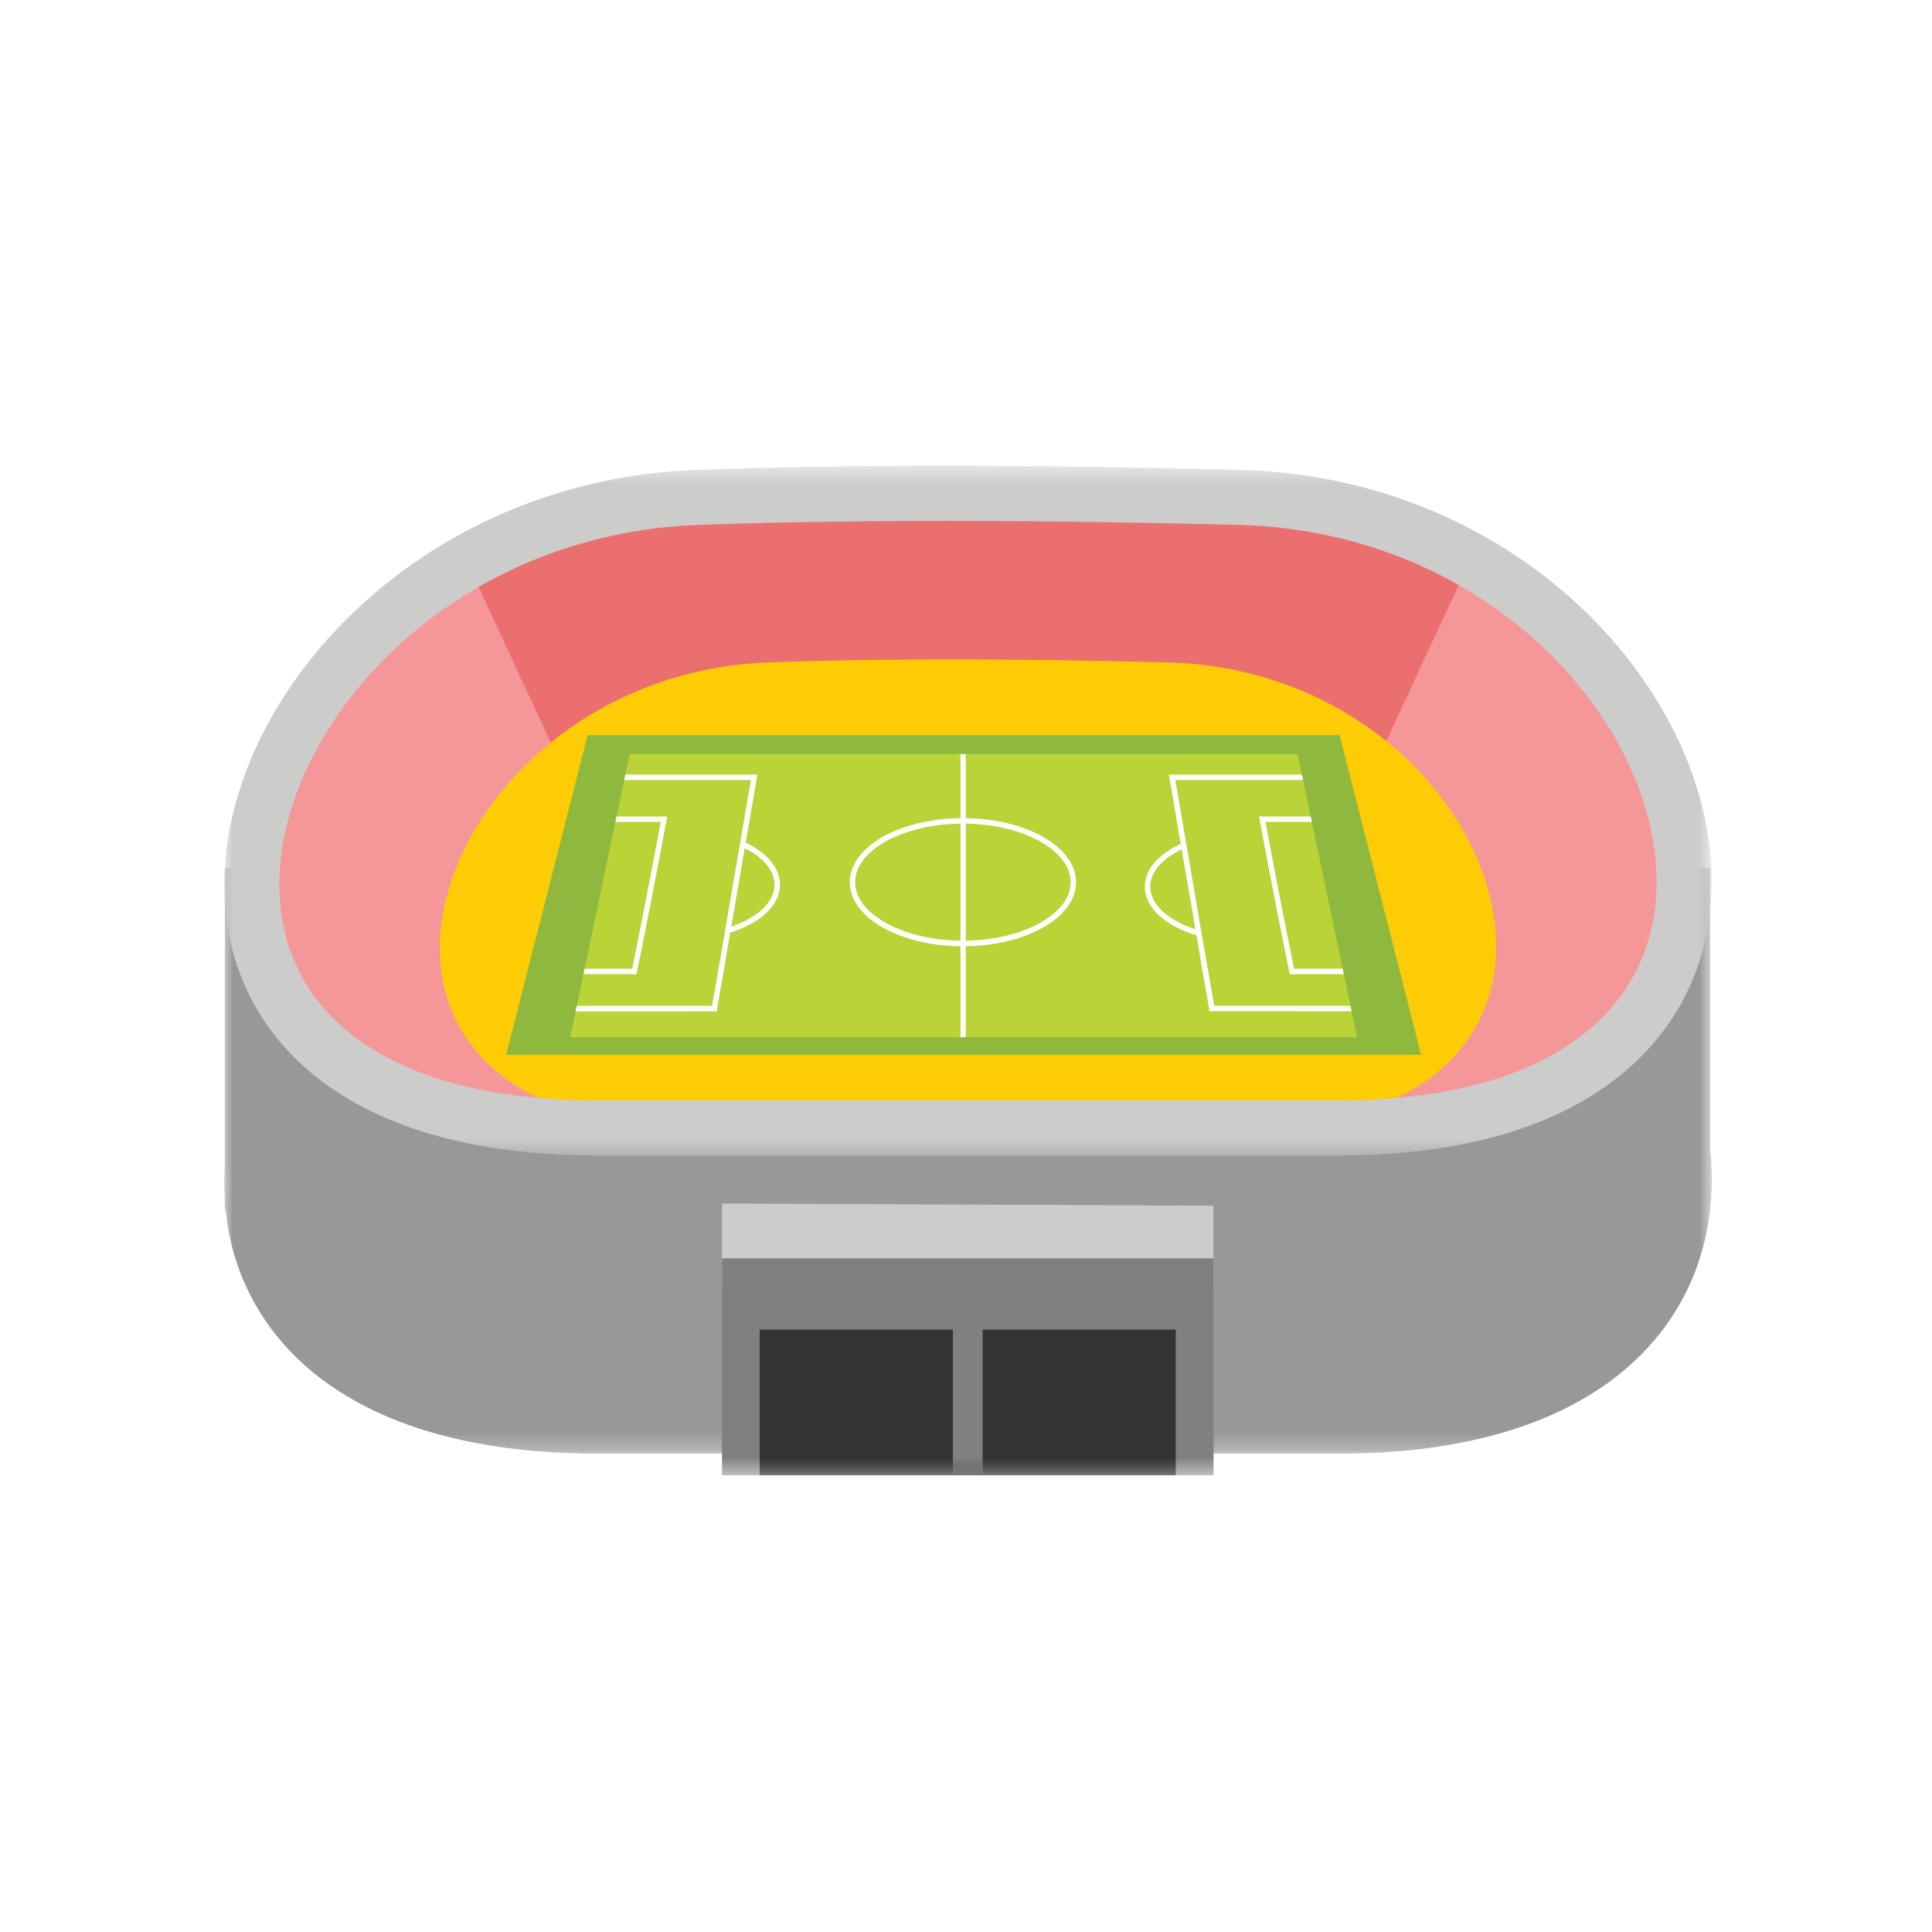 <?xml version="1.0" encoding="UTF-8"?>
<svg width="112px" height="112px" viewBox="0 0 112 112" version="1.1" xmlns="http://www.w3.org/2000/svg" xmlns:xlink="http://www.w3.org/1999/xlink">
    <!-- Generator: Sketch 49.3 (51167) - http://www.bohemiancoding.com/sketch -->
    <title>stadium</title>
    <desc>Created with Sketch.</desc>
    <defs>
        <polygon id="path-1" points="0.002 3.755 86.23 3.755 86.23 43.745 0.002 43.745"></polygon>
        <polygon id="path-3" points="0.001 1.475 86.23 1.475 86.23 41.462 0.001 41.462"></polygon>
        <polygon id="path-5" points="13 85.525 99.23 85.525 99.23 27 13 27"></polygon>
    </defs>
    <g id="Page-1" stroke="none" stroke-width="1" fill="none" fill-rule="evenodd">
        <g id="Desktop-HD-Copy-4" transform="translate(-1216, -421)">
            <g id="right-col" transform="translate(1104, 64)">
                <g id="Group-6" transform="translate(47, 357)">
                    <g id="stadium" transform="translate(65, 0)">
                        <circle id="Oval-4" fill="#FFFFFF" opacity="0.9" cx="56" cy="56" r="56"></circle>
                        <g id="Group-3" transform="translate(13, 40.526)">
                            <mask id="mask-2" fill="white">
                                <use xlink:href="#path-1"></use>
                            </mask>
                            <g id="Clip-2"></g>
                            <path d="M16.622,9.805 L69.901,9.805 C66.662,8.255 62.911,7.29 58.772,7.184 C53.507,7.045 47.761,6.955 41.861,6.955 C36.886,6.955 32.011,7.019 27.541,7.184 C23.502,7.33 19.826,8.284 16.622,9.805 M27.427,3.994 C32.142,3.825 37.026,3.755 41.861,3.755 C47.467,3.755 53.297,3.854 58.846,3.994 C65.656,4.17 71.522,6.439 76.067,9.805 L86.136,9.805 L86.136,26.105 C86.166,26.364 86.186,26.614 86.201,26.869 C86.257,27.79 86.237,28.689 86.136,29.584 C85.931,31.459 85.382,33.264 84.457,34.925 C81.606,40.065 75.261,43.745 64.602,43.745 L43.121,43.745 L21.651,43.745 C11.037,43.745 4.702,40.164 1.827,35.139 C0.852,33.44 0.277,31.579 0.082,29.645 L0.032,29.584 L0.032,28.994 C-0.009,28.364 -0.009,27.724 0.032,27.084 L0.032,9.805 L10.421,9.805 C14.941,6.489 20.747,4.234 27.427,3.994" id="Fill-1" fill="#989898" mask="url(#mask-2)"></path>
                        </g>
                        <path d="M40.486,28.831 C50.465,28.476 61.795,28.576 71.811,28.831 C98.986,29.536 110.371,65.391 77.6,65.391 L56.12,65.391 L34.651,65.391 C1.671,65.391 13.476,29.806 40.486,28.831" id="Fill-4" fill="#F59799"></path>
                        <path d="M32.498,44.28 L79.757,44.28 L85.237,32.465 C81.442,30.33 76.903,28.965 71.808,28.83 C61.792,28.575 50.468,28.475 40.487,28.83 C35.413,29.015 30.878,30.42 27.073,32.58 L32.498,44.28 Z" id="Fill-6" fill="#EC6F70"></path>
                        <path d="M44.587,38.401 C51.952,38.136 60.302,38.212 67.687,38.401 C87.727,38.922 96.122,65.386 71.957,65.386 L56.122,65.386 L40.287,65.386 C15.967,65.386 24.672,39.121 44.587,38.401" id="Fill-8" fill="#FECC05"></path>
                        <g id="Group-12" transform="translate(13, 25.526)">
                            <mask id="mask-4" fill="white">
                                <use xlink:href="#path-3"></use>
                            </mask>
                            <g id="Clip-11"></g>
                            <path d="M41.861,4.673 C36.886,4.673 32.011,4.742 27.541,4.902 C17.055,5.277 9.015,11.152 5.34,17.933 C4.085,20.258 3.35,22.668 3.216,24.983 C3.086,27.227 3.521,29.383 4.601,31.273 C6.941,35.358 12.355,38.263 21.651,38.263 L43.12,38.263 L64.6,38.263 C73.925,38.263 79.35,35.273 81.671,31.098 C82.725,29.198 83.15,27.032 83.01,24.777 C82.876,22.468 82.15,20.062 80.91,17.758 C77.266,10.988 69.275,5.173 58.77,4.902 C53.505,4.768 47.761,4.673 41.861,4.673 M27.425,1.712 C32.145,1.542 37.026,1.472 41.861,1.472 C47.465,1.472 53.295,1.573 58.846,1.712 C70.621,2.018 79.606,8.592 83.721,16.242 C85.18,18.953 86.035,21.812 86.201,24.587 C86.371,27.433 85.82,30.192 84.46,32.648 C81.606,37.782 75.26,41.462 64.6,41.462 L43.12,41.462 L21.651,41.462 C11.036,41.462 4.7,37.888 1.825,32.862 C0.425,30.418 -0.14,27.657 0.03,24.802 C0.191,22.012 1.06,19.148 2.53,16.427 C6.676,8.762 15.706,2.132 27.425,1.712" id="Fill-10" fill="#CCCCCB" mask="url(#mask-4)"></path>
                        </g>
                        <polygon id="Fill-13" fill="#8EB93E" points="34.065 42.615 77.66 42.615 82.38 61.14 29.345 61.14"></polygon>
                        <polygon id="Fill-15" fill="#BAD336" points="36.502 43.714 75.222 43.714 78.671 60.129 33.056 60.129"></polygon>
                        <polygon id="Fill-17" fill="#FEFEFE" points="55.989 43.714 55.989 56.914 55.989 60.129 55.678 60.129 55.678 56.914 55.678 56.674 55.678 43.714"></polygon>
                        <path d="M70.134,56.912 C69.909,55.562 69.279,51.897 68.134,45.217 L75.539,45.217 L75.469,44.902 L67.949,44.902 L67.759,44.902 L67.789,45.087 C68.954,51.832 69.584,55.522 69.819,56.912 L70.134,56.912 Z" id="Fill-19" fill="#FEFEFE"></path>
                        <path d="M75.081,56.472 C74.665,54.453 74.145,51.837 73.361,47.648 L76.05,47.648 L75.986,47.333 L73.175,47.333 L72.986,47.333 L73.02,47.523 C73.816,51.767 74.346,54.422 74.766,56.472 L75.081,56.472 Z" id="Fill-21" fill="#FEFEFE"></path>
                        <path d="M41.531,56.912 C41.755,55.562 42.386,51.897 43.531,45.217 L36.185,45.217 L36.251,44.902 L43.715,44.902 L43.906,44.902 L43.876,45.087 C42.711,51.832 42.081,55.522 41.846,56.912 L41.531,56.912 Z" id="Fill-23" fill="#FEFEFE"></path>
                        <path d="M36.584,56.472 C36.999,54.458 37.52,51.837 38.304,47.648 L35.675,47.648 L35.739,47.333 L38.489,47.333 L38.679,47.333 L38.645,47.523 C37.849,51.767 37.319,54.422 36.9,56.472 L36.584,56.472 Z" id="Fill-25" fill="#FEFEFE"></path>
                        <path d="M60.276,48.767 C59.136,48.138 57.566,47.748 55.821,47.748 C54.081,47.748 52.505,48.138 51.37,48.767 C50.261,49.383 49.575,50.222 49.575,51.142 C49.575,52.057 50.261,52.898 51.37,53.513 C52.505,54.142 54.081,54.532 55.821,54.532 C57.566,54.532 59.136,54.142 60.276,53.513 C61.386,52.898 62.066,52.057 62.066,51.142 C62.066,50.222 61.386,49.383 60.276,48.767 M55.821,47.428 C57.615,47.428 59.24,47.833 60.42,48.487 C61.63,49.163 62.38,50.102 62.38,51.142 C62.38,52.188 61.63,53.123 60.42,53.792 C59.24,54.453 57.615,54.858 55.821,54.858 C54.026,54.858 52.401,54.453 51.215,53.792 C50.011,53.123 49.261,52.188 49.261,51.142 C49.261,50.102 50.011,49.163 51.215,48.487 C52.401,47.833 54.026,47.428 55.821,47.428" id="Fill-27" fill="#FEFEFE"></path>
                        <path d="M43.044,48.763 C43.215,48.837 43.38,48.917 43.539,49.008 C44.575,49.583 45.215,50.383 45.215,51.282 C45.215,52.182 44.575,52.983 43.539,53.557 C43.139,53.782 42.675,53.968 42.164,54.112 L42.224,53.767 C42.654,53.638 43.044,53.468 43.385,53.278 C44.325,52.763 44.9,52.053 44.9,51.282 C44.9,50.513 44.325,49.803 43.385,49.282 C43.26,49.218 43.13,49.148 42.989,49.083 L43.044,48.763 Z" id="Fill-29" fill="#FEFEFE"></path>
                        <path d="M68.543,48.88 C68.368,48.96 68.203,49.035 68.043,49.125 C67.007,49.7 66.368,50.5 66.368,51.4 C66.368,52.3 67.007,53.1 68.043,53.675 C68.442,53.9 68.907,54.085 69.418,54.23 L69.358,53.885 C68.927,53.755 68.537,53.585 68.198,53.395 C67.257,52.88 66.683,52.17 66.683,51.4 C66.683,50.63 67.257,49.92 68.198,49.4 C68.323,49.335 68.453,49.265 68.593,49.2 L68.543,48.88 Z" id="Fill-31" fill="#FEFEFE"></path>
                        <polygon id="Fill-33" fill="#FEFEFE" points="70.159 58.309 78.288 58.309 78.359 58.629 70.118 58.623"></polygon>
                        <polygon id="Fill-35" fill="#FEFEFE" points="69.939 55.76 70.424 58.499 70.119 58.624 69.624 55.76"></polygon>
                        <polygon id="Fill-37" fill="#FEFEFE" points="74.865 56.151 77.835 56.151 77.9 56.471 74.826 56.471"></polygon>
                        <polygon id="Fill-39" fill="#FEFEFE" points="41.506 58.309 33.436 58.309 33.366 58.633 41.546 58.629"></polygon>
                        <polygon id="Fill-41" fill="#FEFEFE" points="41.726 55.76 41.241 58.505 41.546 58.63 42.041 55.76"></polygon>
                        <polygon id="Fill-43" fill="#FEFEFE" points="36.799 56.155 33.889 56.155 33.819 56.47 36.839 56.47"></polygon>
                        <polygon id="Fill-45" fill="#CCCCCB" points="41.853 69.769 70.348 69.894 70.348 74.829 56.183 79.008 41.853 74.763"></polygon>
                        <mask id="mask-6" fill="white">
                            <use xlink:href="#path-5"></use>
                        </mask>
                        <g id="Clip-48"></g>
                        <polygon id="Fill-47" fill="#808080" mask="url(#mask-6)" points="41.855 85.525 70.35 85.525 70.35 72.945 41.855 72.945"></polygon>
                        <polygon id="Fill-49" fill="#333333" mask="url(#mask-6)" points="44.04 85.525 68.16 85.525 68.16 77.081 44.04 77.081"></polygon>
                        <polygon id="Fill-50" fill="#808080" mask="url(#mask-6)" points="55.24 85.525 56.965 85.525 56.965 75.55 55.24 75.55"></polygon>
                    </g>
                </g>
            </g>
        </g>
    </g>
</svg>